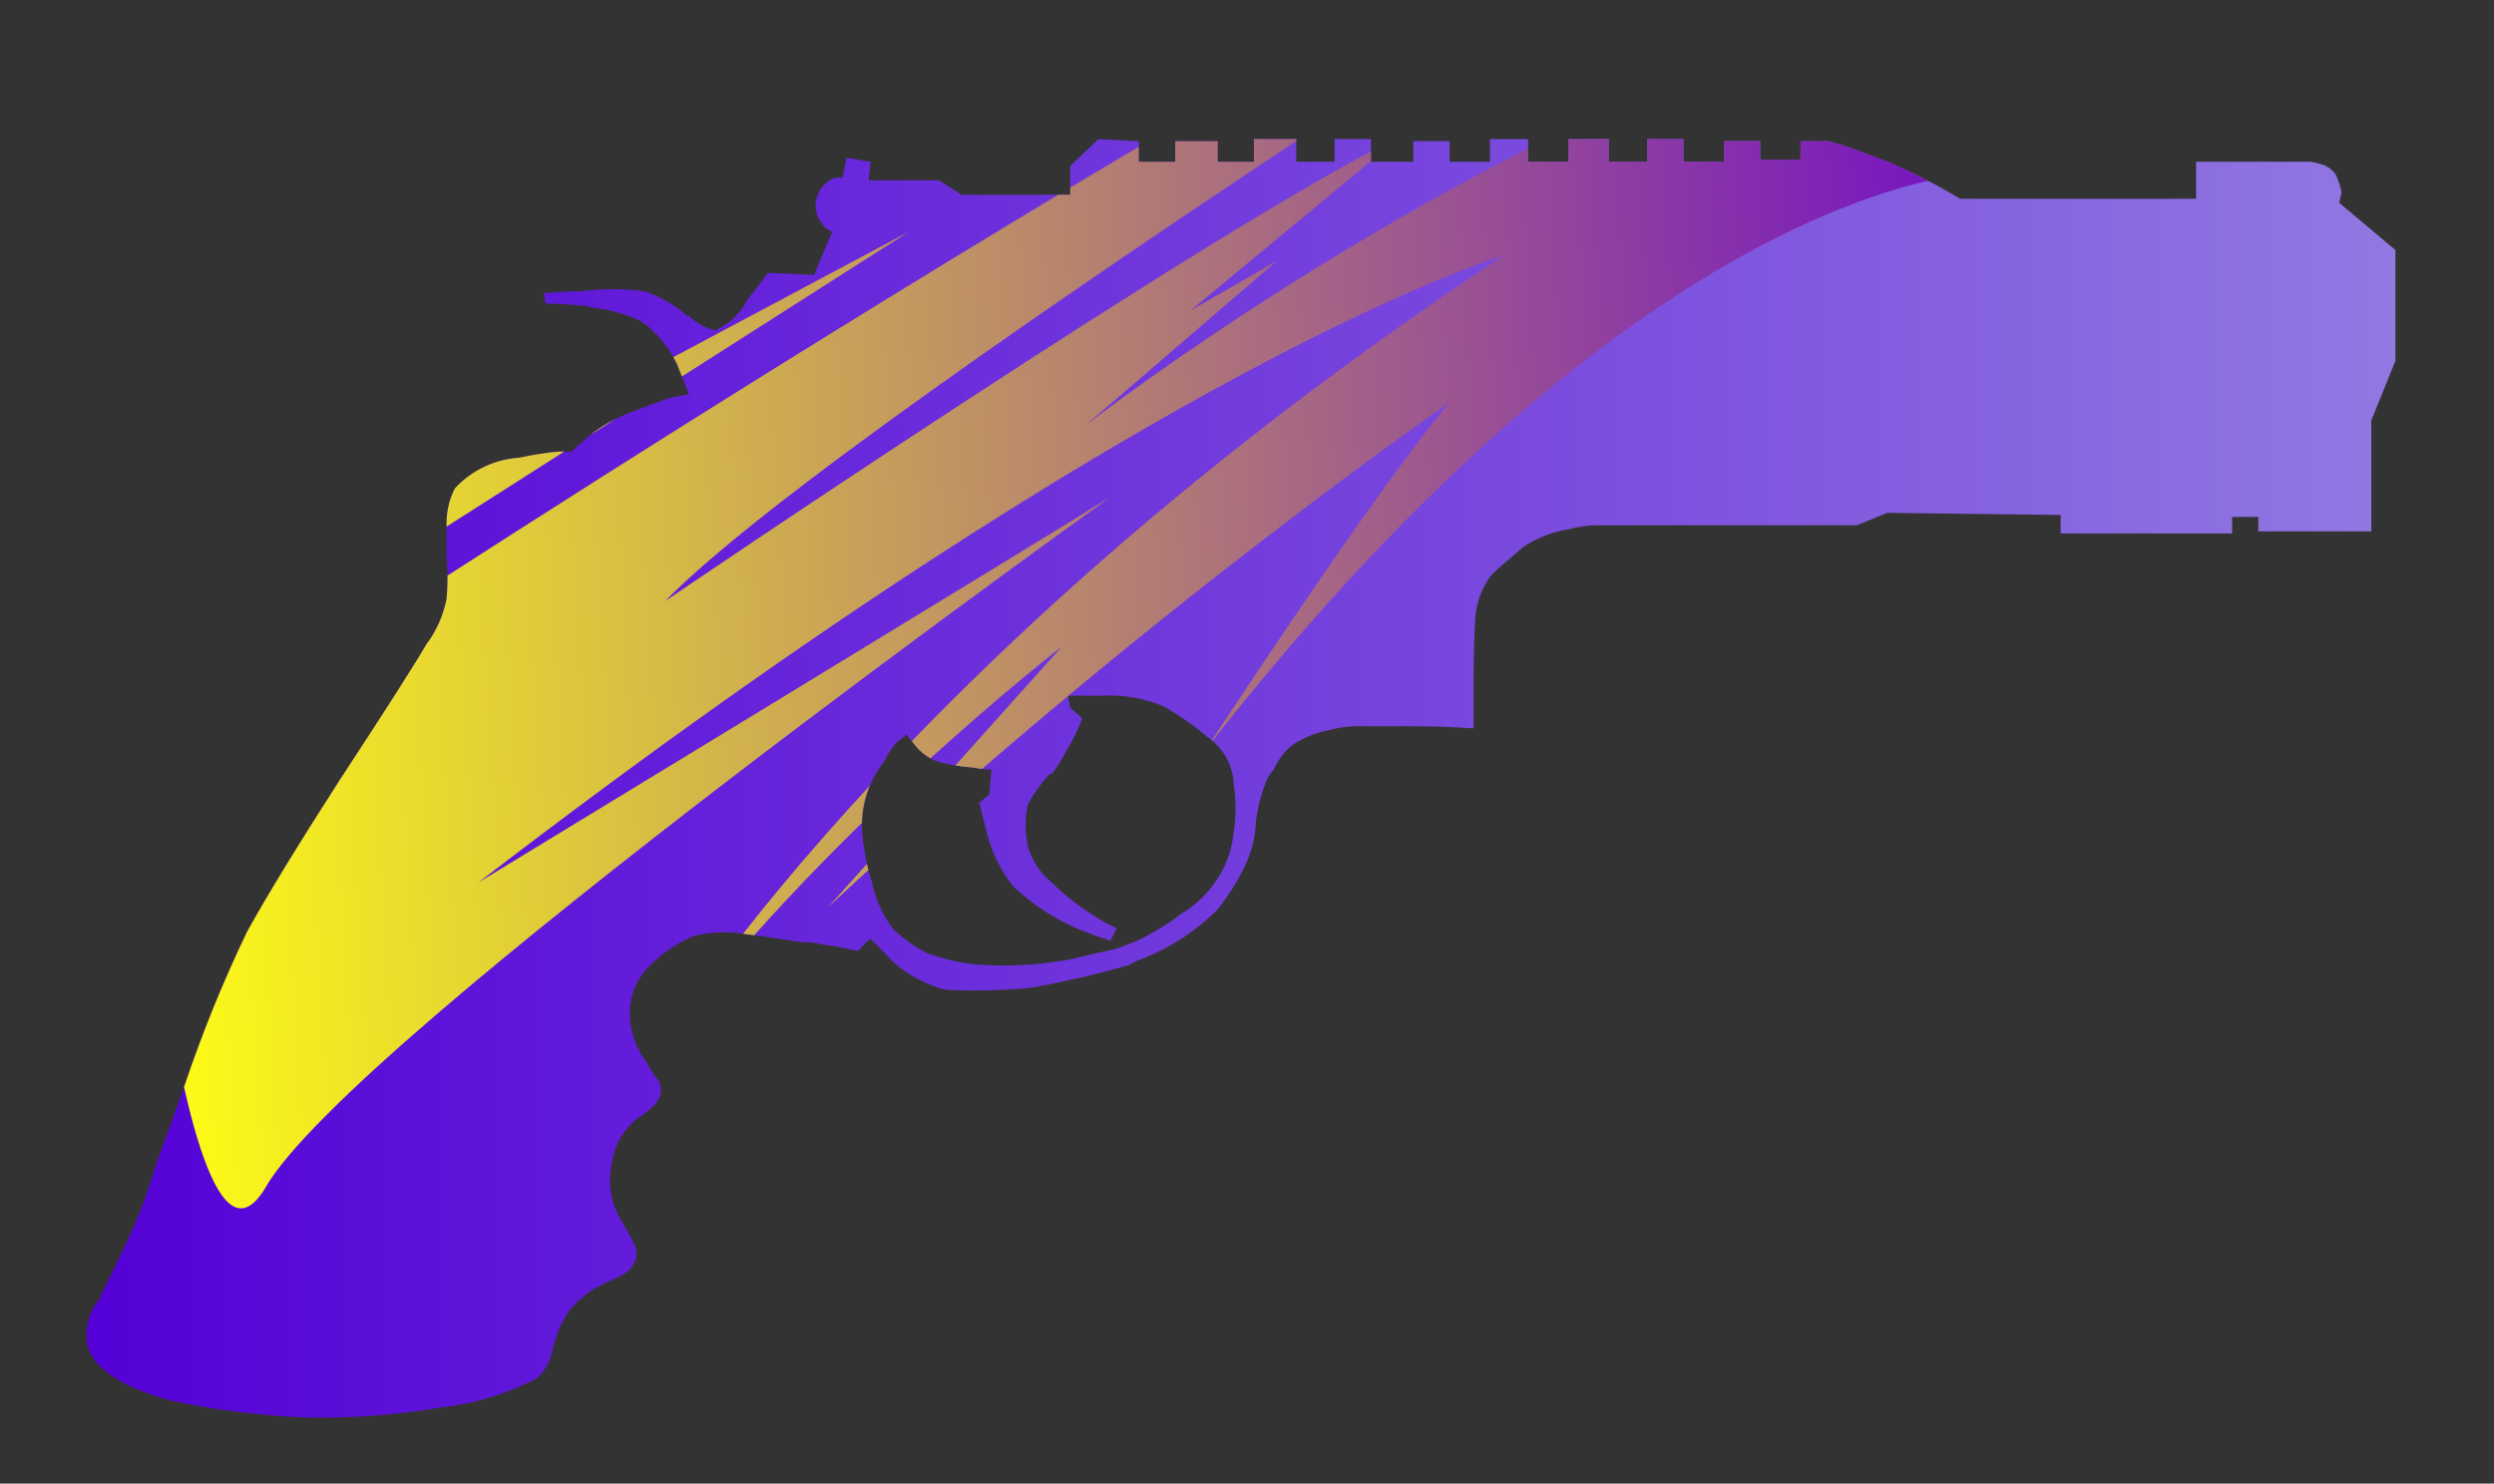 <?xml version="1.0" encoding="utf-8"?>
<!-- Generator: Adobe Illustrator 16.0.0, SVG Export Plug-In . SVG Version: 6.00 Build 0)  -->
<!DOCTYPE svg PUBLIC "-//W3C//DTD SVG 1.1//EN" "http://www.w3.org/Graphics/SVG/1.1/DTD/svg11.dtd">
<svg version="1.1" id="case1" xmlns="http://www.w3.org/2000/svg" xmlns:xlink="http://www.w3.org/1999/xlink" x="0px" y="0px"
	 width="60.5px" height="36px" viewBox="0 0 60.5 36" enable-background="new 0 0 60.5 36" xml:space="preserve">
<rect x="0" y="0" width="60.5" height="36" fill="#333333" stroke="none"/>
<linearGradient id="revolver_1_" gradientUnits="userSpaceOnUse" x1="377.076" y1="1103.392" x2="433.09" y2="1103.392" gradientTransform="matrix(1 0 0 1 -374.981 -1084.505)">
	<stop  offset="0" style="stop-color:#5400D7"/>
	<stop  offset="1" style="stop-color:#9178E2"/>
</linearGradient>
<path id="revolver" fill="url(#revolver_1_)" d="M58.109,8.757l-0.586,1.445v2.691h-2.74v-0.35h-0.635v0.4h-4.16v-0.448l-4.207-0.05
	l-0.736,0.3h-6.311c-0.232,0.005-0.463,0.039-0.688,0.1c-0.401,0.063-0.788,0.216-1.125,0.447l-0.05,0.052
	c-0.391,0.332-0.618,0.531-0.686,0.6c-0.223,0.289-0.358,0.636-0.391,1c-0.031,0.365-0.046,0.931-0.046,1.694v1.037
	c-0.459-0.033-0.931-0.052-1.419-0.052h-1.273c-0.281-0.01-0.562,0.023-0.833,0.1c-0.336,0.06-0.654,0.197-0.929,0.4
	c-0.169,0.153-0.303,0.34-0.393,0.549c-0.058,0.059-0.108,0.127-0.147,0.2c-0.153,0.351-0.251,0.721-0.291,1.101
	c-0.015,0.346-0.098,0.688-0.246,1c-0.183,0.396-0.413,0.762-0.685,1.101c-0.555,0.554-1.224,0.979-1.959,1.243
	c-0.063,0.033-0.132,0.064-0.2,0.104c-0.773,0.225-1.557,0.4-2.348,0.547c-0.65,0.063-1.304,0.082-1.957,0.055
	c-0.152-0.008-0.301-0.039-0.441-0.104c-0.34-0.128-0.654-0.313-0.93-0.549l-0.39-0.4l-0.2-0.196l-0.293,0.301
	c-0.164-0.032-0.326-0.066-0.491-0.104c-0.23-0.03-0.44-0.063-0.635-0.1c-0.181,0.002-0.361-0.019-0.538-0.054
	c-0.394-0.063-0.733-0.109-1.029-0.146c-0.439-0.076-0.889-0.062-1.321,0.049c-0.382,0.173-0.729,0.407-1.027,0.7
	c-0.277,0.268-0.451,0.618-0.489,1c-0.038,0.479,0.102,0.96,0.392,1.348c0.081,0.157,0.179,0.31,0.293,0.444
	c0.061,0.104,0.078,0.229,0.048,0.353c-0.031,0.119-0.102,0.227-0.2,0.302c-0.121,0.11-0.253,0.211-0.393,0.3
	c-0.33,0.275-0.541,0.671-0.587,1.102c-0.103,0.502,0.003,1.022,0.293,1.445l0.245,0.446c0.064,0.123,0.081,0.266,0.047,0.399
	c-0.042,0.112-0.11,0.217-0.2,0.301c-0.155,0.097-0.318,0.18-0.487,0.248c-0.361,0.154-0.68,0.396-0.931,0.699
	c-0.181,0.273-0.313,0.578-0.389,0.898c-0.043,0.283-0.182,0.549-0.394,0.742c-0.717,0.375-1.497,0.611-2.3,0.701
	c-1.084,0.187-2.182,0.271-3.281,0.248c-1.085-0.039-2.166-0.175-3.229-0.396c-1.271-0.333-1.971-0.803-2.1-1.396
	c-0.047-0.33,0.023-0.666,0.2-0.946c0.075-0.076,0.129-0.171,0.157-0.273c0.165-0.332,0.3-0.6,0.394-0.8
	c0.163-0.333,0.309-0.648,0.439-0.949c0.188-0.456,0.352-0.922,0.491-1.396c0.293-0.799,0.52-1.426,0.685-1.895
	c0.427-1.273,0.933-2.521,1.515-3.732c0.457-0.832,1.208-2.063,2.251-3.688c1.11-1.693,1.81-2.79,2.1-3.29
	c0.245-0.325,0.412-0.701,0.49-1.1c0.033-0.333,0.033-0.667,0-1v-0.834c0-0.294,0.068-0.585,0.2-0.848
	c0.406-0.442,0.968-0.71,1.567-0.747c0.307-0.068,0.617-0.118,0.93-0.148h0.342c0.139-0.143,0.287-0.276,0.443-0.4
	c0.295-0.233,0.625-0.419,0.978-0.55c0.26-0.1,0.571-0.215,0.929-0.348l0.49-0.1l-0.296-0.745c-0.196-0.393-0.48-0.735-0.831-1
	c-0.382-0.192-0.798-0.31-1.224-0.348c-0.077-0.035-0.161-0.052-0.245-0.048c-0.292-0.033-0.586-0.05-0.88-0.052l-0.046-0.25
	c0.308-0.033,0.618-0.049,0.928-0.049c0.504-0.07,1.015-0.07,1.519,0c0.358,0.12,0.689,0.306,0.978,0.549
	c0.025,0.03,0.061,0.048,0.1,0.051c0.177,0.171,0.396,0.292,0.636,0.347c0.34-0.15,0.617-0.415,0.783-0.748
	c0.164-0.2,0.326-0.414,0.49-0.647l1.122,0.05l0.441-1.046l-0.1-0.051c-0.064-0.032-0.116-0.084-0.146-0.149
	c-0.164-0.195-0.203-0.467-0.1-0.7c0.052-0.148,0.156-0.272,0.293-0.35c0.025-0.029,0.062-0.045,0.1-0.047
	c0.062-0.037,0.139-0.037,0.2,0l0.1-0.5l0.588,0.1L21.07,4.375h1.712l0.539,0.35h2.641v-0.7l0.685-0.65l0.978,0.052v0.5h0.884v-0.5
	h1.029v0.5h0.88V3.375h1.028v0.55h0.93v-0.55h0.881v0.55h1.027v-0.5h0.881v0.5h0.978v-0.55h0.925v0.55h0.979v-0.55h0.979v0.55h0.934
	v-0.55h0.878v0.55h0.979v-0.5h0.881v0.45h0.979V3.427h0.688l0.49,0.148c0.357,0.133,0.67,0.248,0.933,0.348
	c0.604,0.259,1.194,0.56,1.761,0.9h5.725V3.925h2.791l0.199,0.048c0.155,0.031,0.295,0.121,0.389,0.25
	c0.07,0.142,0.121,0.292,0.147,0.448L56.744,4.92l1.365,1.148V8.757L58.109,8.757L58.109,8.757z M25.964,17.175l0.292,0.252
	c-0.104,0.279-0.235,0.547-0.393,0.8c-0.099,0.191-0.213,0.375-0.341,0.546c-0.039,0.004-0.075,0.021-0.1,0.051
	c-0.191,0.213-0.355,0.447-0.49,0.699c-0.067,0.33-0.067,0.67,0,1c0.1,0.354,0.305,0.668,0.588,0.896
	c0.311,0.309,0.655,0.574,1.028,0.805c0.169,0.114,0.35,0.219,0.539,0.299l-0.149,0.301c-0.283-0.086-0.56-0.186-0.832-0.301
	c-0.557-0.248-1.069-0.586-1.515-1c-0.295-0.367-0.512-0.791-0.636-1.246l-0.2-0.799l0.246-0.201l0.048-0.601
	c-0.147-0.006-0.293-0.021-0.438-0.051c-0.298-0.021-0.594-0.065-0.882-0.151c-0.213-0.081-0.399-0.219-0.538-0.4l-0.2-0.249
	l-0.2,0.152c-0.141,0.146-0.256,0.315-0.342,0.5c-0.328,0.417-0.517,0.917-0.538,1.444v0.2c0.028,0.438,0.11,0.878,0.244,1.3
	c0.085,0.396,0.252,0.771,0.491,1.1c0.243,0.242,0.523,0.441,0.831,0.6c0.486,0.186,1,0.287,1.519,0.3
	c0.672,0.026,1.346-0.024,2.007-0.151c0.423-0.101,0.783-0.184,1.076-0.248c0.161-0.065,0.292-0.111,0.392-0.148
	c0.169-0.066,0.333-0.15,0.49-0.247c0.241-0.131,0.47-0.278,0.686-0.45c0.408-0.238,0.744-0.586,0.975-1
	c0.164-0.292,0.266-0.611,0.3-0.943c0.065-0.414,0.065-0.834,0-1.246v-0.062c-0.05-0.426-0.283-0.809-0.639-1.048
	c-0.333-0.283-0.693-0.533-1.075-0.746c-0.465-0.193-0.967-0.278-1.469-0.25h-0.83L25.964,17.175z"/>
<g>
	<g>
		<g>
			<defs>
				<path id="SVGID_1_" d="M58.109,8.757l-0.586,1.445v2.691h-2.74v-0.35h-0.635v0.4h-4.16v-0.448l-4.207-0.05l-0.736,0.3h-6.311
					c-0.232,0.005-0.463,0.039-0.688,0.1c-0.401,0.063-0.788,0.216-1.125,0.447l-0.05,0.052c-0.391,0.332-0.618,0.531-0.686,0.6
					c-0.224,0.289-0.358,0.636-0.392,1c-0.03,0.365-0.046,0.931-0.046,1.694v1.037c-0.459-0.033-0.932-0.052-1.419-0.052h-1.272
					c-0.281-0.01-0.563,0.023-0.834,0.1c-0.336,0.06-0.654,0.197-0.929,0.4c-0.169,0.153-0.303,0.34-0.394,0.549
					c-0.058,0.059-0.107,0.127-0.146,0.2c-0.152,0.351-0.251,0.721-0.291,1.101c-0.015,0.346-0.098,0.688-0.246,1
					c-0.183,0.396-0.412,0.762-0.685,1.101c-0.556,0.554-1.224,0.979-1.959,1.243c-0.063,0.033-0.132,0.064-0.2,0.104
					c-0.773,0.225-1.557,0.4-2.348,0.547c-0.65,0.063-1.305,0.082-1.957,0.055c-0.152-0.008-0.301-0.039-0.441-0.104
					c-0.34-0.128-0.654-0.313-0.93-0.549l-0.391-0.4l-0.199-0.196l-0.293,0.301c-0.164-0.032-0.326-0.066-0.491-0.104
					c-0.23-0.03-0.44-0.063-0.636-0.1c-0.181,0.002-0.36-0.019-0.537-0.054c-0.395-0.063-0.733-0.109-1.029-0.146
					c-0.439-0.076-0.889-0.062-1.321,0.049c-0.382,0.173-0.729,0.407-1.026,0.7c-0.277,0.268-0.451,0.618-0.489,1
					c-0.038,0.479,0.102,0.96,0.392,1.348c0.081,0.157,0.18,0.31,0.293,0.444c0.061,0.104,0.078,0.229,0.049,0.353
					c-0.031,0.119-0.103,0.227-0.201,0.302c-0.121,0.11-0.252,0.211-0.393,0.3c-0.33,0.275-0.541,0.671-0.587,1.102
					c-0.103,0.502,0.003,1.022,0.293,1.445l0.245,0.446c0.064,0.123,0.081,0.266,0.047,0.399c-0.042,0.112-0.109,0.217-0.199,0.301
					c-0.156,0.097-0.318,0.18-0.488,0.248c-0.36,0.154-0.68,0.396-0.93,0.699c-0.182,0.273-0.313,0.578-0.39,0.898
					c-0.043,0.283-0.183,0.549-0.394,0.742c-0.717,0.375-1.498,0.611-2.301,0.701c-1.084,0.187-2.182,0.271-3.281,0.248
					c-1.084-0.039-2.166-0.175-3.229-0.396c-1.271-0.333-1.971-0.803-2.1-1.396c-0.047-0.33,0.022-0.666,0.199-0.946
					c0.075-0.076,0.129-0.171,0.157-0.273c0.165-0.332,0.3-0.6,0.394-0.8c0.164-0.333,0.31-0.648,0.439-0.949
					c0.188-0.456,0.352-0.922,0.491-1.396c0.293-0.799,0.521-1.426,0.685-1.895c0.428-1.273,0.934-2.521,1.516-3.732
					c0.457-0.832,1.208-2.063,2.251-3.688c1.11-1.693,1.81-2.79,2.1-3.29c0.245-0.325,0.412-0.701,0.49-1.1
					c0.033-0.333,0.033-0.667,0-1v-0.834c0-0.294,0.067-0.585,0.2-0.848c0.406-0.442,0.968-0.71,1.566-0.747
					c0.308-0.068,0.617-0.118,0.93-0.148h0.343c0.139-0.143,0.287-0.276,0.442-0.4c0.295-0.233,0.625-0.419,0.979-0.55
					c0.26-0.1,0.571-0.215,0.93-0.348l0.489-0.1l-0.296-0.745c-0.195-0.393-0.48-0.735-0.831-1c-0.382-0.192-0.798-0.31-1.224-0.348
					c-0.077-0.035-0.161-0.052-0.245-0.048c-0.292-0.033-0.587-0.05-0.88-0.052l-0.047-0.25c0.309-0.033,0.619-0.049,0.929-0.049
					c0.504-0.07,1.015-0.07,1.519,0c0.358,0.12,0.689,0.306,0.979,0.549c0.025,0.03,0.061,0.048,0.1,0.051
					c0.178,0.171,0.396,0.292,0.637,0.347c0.34-0.15,0.616-0.415,0.782-0.748c0.164-0.2,0.326-0.414,0.49-0.647l1.122,0.05
					l0.441-1.046L20.086,5.57c-0.063-0.033-0.116-0.085-0.146-0.15c-0.164-0.195-0.203-0.467-0.101-0.7
					c0.052-0.147,0.156-0.271,0.293-0.35c0.025-0.029,0.062-0.045,0.101-0.047c0.062-0.037,0.139-0.037,0.199,0l0.101-0.5l0.588,0.1
					L21.07,4.375h1.712l0.538,0.35h2.642v-0.7l0.685-0.65l0.979,0.052v0.5h0.884v-0.5h1.029v0.5h0.88V3.375h1.027v0.55h0.931v-0.55
					h0.881v0.55h1.027v-0.5h0.881v0.5h0.978v-0.55h0.926v0.55h0.979v-0.55h0.979v0.55h0.934v-0.55h0.878v0.55h0.979v-0.5H42.7v0.45
					h0.979V3.427h0.688l0.49,0.148c0.356,0.133,0.67,0.248,0.932,0.348c0.605,0.259,1.195,0.56,1.761,0.9h5.724V3.925h2.791
					l0.199,0.048c0.156,0.031,0.295,0.121,0.389,0.25c0.07,0.142,0.121,0.292,0.148,0.448L56.744,4.92l1.365,1.148V8.757
					L58.109,8.757L58.109,8.757z M25.964,17.175l0.292,0.252c-0.104,0.279-0.234,0.547-0.393,0.8
					c-0.1,0.191-0.213,0.375-0.342,0.546c-0.039,0.004-0.074,0.021-0.1,0.051c-0.191,0.213-0.355,0.447-0.49,0.699
					c-0.066,0.33-0.066,0.67,0,1c0.101,0.354,0.305,0.668,0.588,0.896c0.312,0.309,0.655,0.574,1.028,0.805
					c0.169,0.114,0.351,0.219,0.539,0.299l-0.149,0.301c-0.283-0.086-0.56-0.186-0.832-0.301c-0.557-0.248-1.068-0.586-1.515-1
					c-0.295-0.367-0.512-0.791-0.636-1.246l-0.2-0.799L24,19.277l0.048-0.601c-0.146-0.006-0.293-0.021-0.438-0.051
					c-0.299-0.021-0.594-0.065-0.883-0.151c-0.213-0.081-0.398-0.219-0.537-0.4l-0.2-0.249l-0.2,0.152
					c-0.141,0.146-0.256,0.315-0.342,0.5c-0.328,0.417-0.518,0.917-0.538,1.444v0.2c0.028,0.438,0.11,0.878,0.243,1.3
					c0.086,0.396,0.253,0.771,0.492,1.1c0.242,0.242,0.522,0.441,0.83,0.6c0.486,0.186,1,0.287,1.52,0.3
					c0.672,0.026,1.346-0.024,2.007-0.151c0.423-0.101,0.783-0.184,1.076-0.248c0.161-0.065,0.292-0.111,0.392-0.148
					c0.17-0.066,0.334-0.15,0.49-0.247c0.241-0.131,0.471-0.278,0.686-0.45c0.408-0.238,0.744-0.586,0.976-1
					c0.164-0.292,0.267-0.611,0.3-0.943c0.064-0.414,0.064-0.834,0-1.246v-0.062c-0.05-0.426-0.283-0.809-0.639-1.048
					c-0.333-0.283-0.693-0.533-1.075-0.746c-0.465-0.193-0.967-0.278-1.469-0.25h-0.83L25.964,17.175z"/>
			</defs>
			<clipPath id="SVGID_2_">
				<use xlink:href="#SVGID_1_"  overflow="visible"/>
			</clipPath>
			
				<linearGradient id="SVGID_3_" gradientUnits="userSpaceOnUse" x1="-798.566" y1="279.565" x2="-753.036" y2="279.565" gradientTransform="matrix(0.998 -0.062 0.062 0.998 782.371 -315.586)">
				<stop  offset="0" style="stop-color:#FFFF13"/>
				<stop  offset="1" style="stop-color:#7411C3"/>
			</linearGradient>
			<path clip-path="url(#SVGID_2_)" fill="url(#SVGID_3_)" d="M10.718,11.658l11.341-6.042L7.235,15.074l0.544,0.889
				c0,0,28.674-18.854,37.51-21.468c0,0-24.502,15.325-29.156,20.093c0,0,13.447-9.158,17.85-11.281l-5.105,4.229l2.087-1.197
				l-4.634,3.985c0,0,8.713-6.801,18.08-9.804l3.51,3.688c0,0-7.874,0.139-18.657,13.96c0,0,4.009-6.147,5.892-8.397
				c0,0-7.489,5.16-15.068,12.243l5.673-6.326c0,0-5.923,4.566-9.842,9.928c0,0,5.677-9.594,20.549-19.41
				c0,0-8.153,2.359-24.858,15.205c0,0,14.582-8.875,15.318-9.348c0.67-0.467-18.496,13.169-20.502,16.779
				c-2.215,3.621-3.487-14.491-3.487-14.491L10.718,11.658z"/>
		</g>
	</g>
</g>
</svg>
